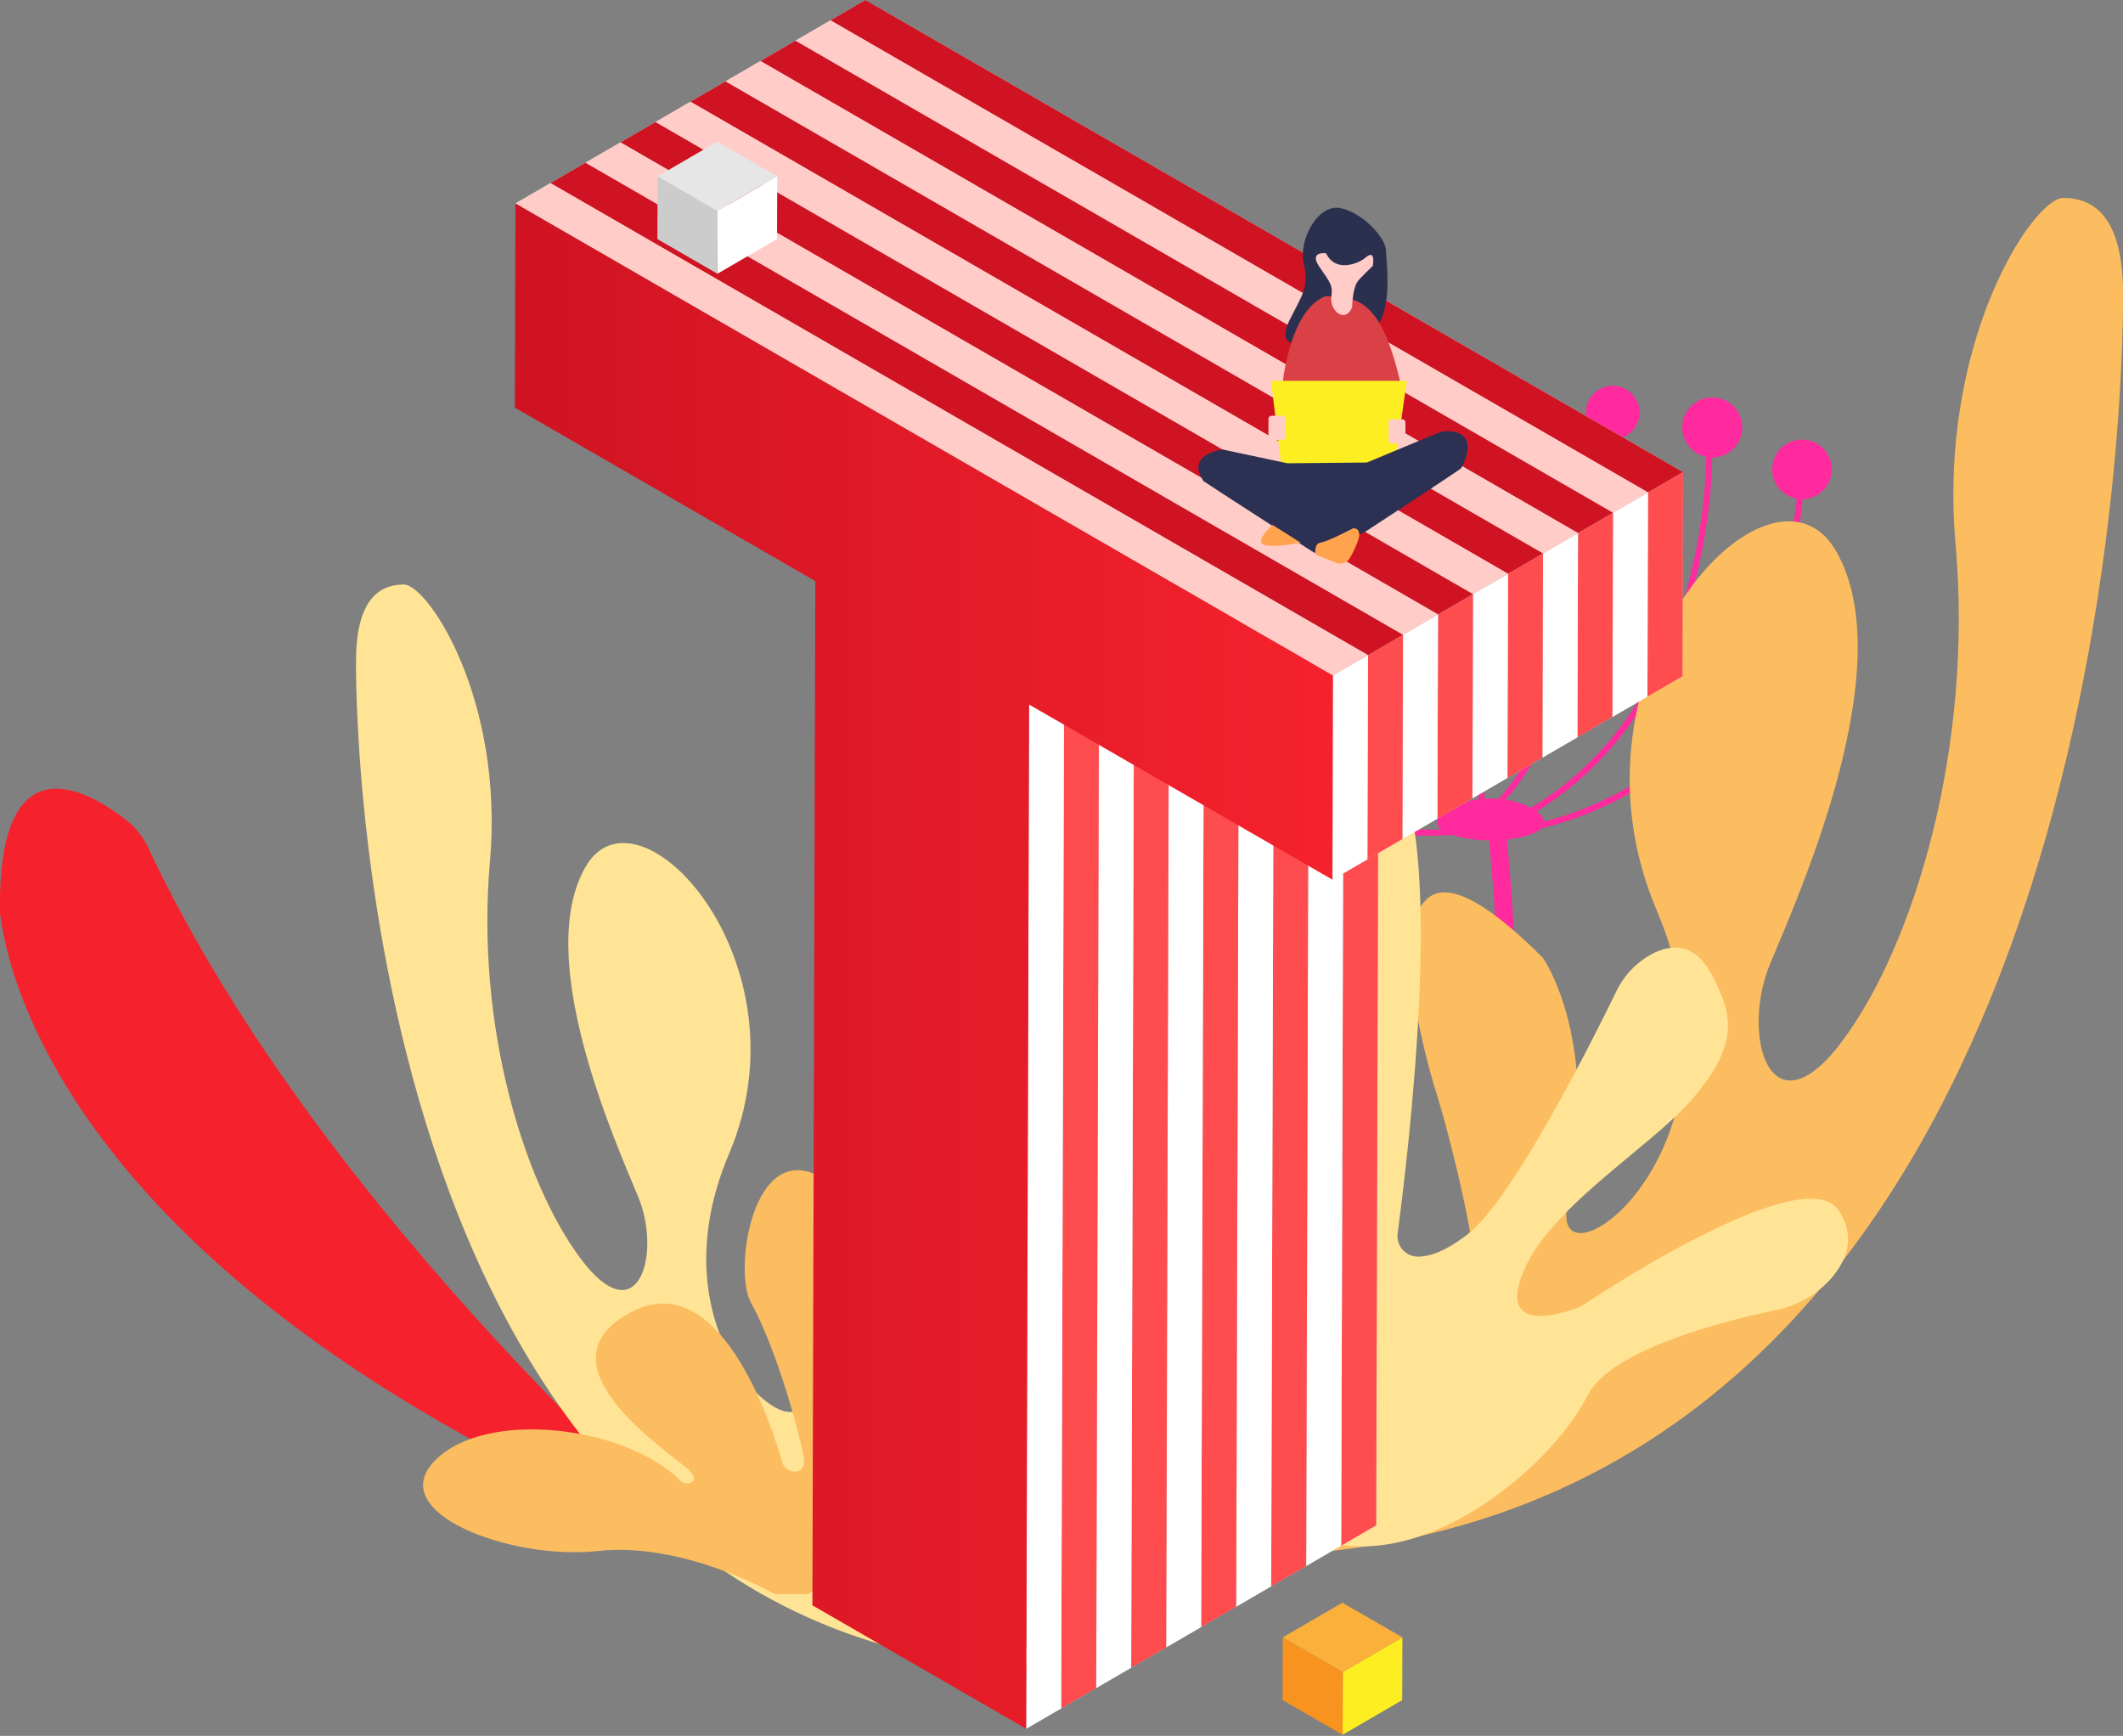 <?xml version="1.0" standalone="no"?><!DOCTYPE svg PUBLIC "-//W3C//DTD SVG 1.1//EN" "http://www.w3.org/Graphics/SVG/1.1/DTD/svg11.dtd"><svg height="699" node-id="1" sillyvg="true" template-height="699" template-width="855" version="1.1" viewBox="0 0 855 699" width="855" xmlns="http://www.w3.org/2000/svg" xmlns:xlink="http://www.w3.org/1999/xlink"><rect x="0" y="0" width="855" height="699" fill="#808080" stroke="none"/><defs node-id="90"><linearGradient gradientUnits="userSpaceOnUse" id="未命名的渐变_25" node-id="5" spreadMethod="pad" x1="-1357.03" x2="-1058.3" y1="346.94" y2="346.94"><stop offset="0" stop-color="#fcbd60"></stop><stop offset="1" stop-color="#ff2a9d"></stop></linearGradient><linearGradient gradientUnits="userSpaceOnUse" id="未命名的渐变_25-2" node-id="8" spreadMethod="pad" x1="-8575.83" x2="-8940.87" y1="352.8" y2="352.8"><stop offset="0" stop-color="#fcbd60"></stop><stop offset="1" stop-color="#ff2a9d"></stop></linearGradient><linearGradient gradientUnits="userSpaceOnUse" id="未命名的渐变_22" node-id="9" spreadMethod="pad" x1="-8686.62" x2="-9017.6" y1="460.53" y2="460.53"><stop offset="0" stop-color="#ffe496"></stop><stop offset="1" stop-color="#ff446f"></stop></linearGradient><linearGradient gradientUnits="userSpaceOnUse" id="未命名的渐变_22-2" node-id="12" spreadMethod="pad" x1="-8608.43" x2="-8900.2" y1="453.69" y2="453.69"><stop offset="0" stop-color="#ffe496"></stop><stop offset="1" stop-color="#ff446f"></stop></linearGradient><linearGradient gradientUnits="userSpaceOnUse" id="未命名的渐变_25-3" node-id="13" spreadMethod="pad" x1="-8548.16" x2="-8873.24" y1="556.55" y2="556.55"><stop offset="0" stop-color="#fcbd60"></stop><stop offset="1" stop-color="#ff2a9d"></stop></linearGradient><linearGradient gradientUnits="userSpaceOnUse" id="未命名的渐变_7" node-id="20" spreadMethod="pad" x1="536.84" x2="207.35" y1="389.02" y2="389.02"><stop offset="0" stop-color="#f5222d"></stop><stop offset="1" stop-color="#cf1322"></stop></linearGradient><clipPath id="clip-path" node-id="14"><path d="M 414.44 283.70 L 555.40 201.78 L 554.23 614.21 L 413.27 696.13 L 414.44 283.70 Z" fill="#000000" fill-rule="nonzero" node-id="129" stroke="none" target-height="494.35" target-width="142.13" target-x="413.27" target-y="201.78"></path></clipPath><clipPath id="clip-path-2" node-id="16"><path d="M 536.84 272.01 L 677.80 190.10 L 677.57 272.32 L 536.61 354.23 L 536.84 272.01 Z" fill="#000000" fill-rule="nonzero" node-id="133" stroke="none" target-height="164.13" target-width="141.19" target-x="536.61" target-y="190.1"></path></clipPath><clipPath id="clip-path-3" node-id="18"><path d="M 207.58 81.92 L 348.54 0.00 L 677.80 190.10 L 536.84 272.01 L 207.58 81.92 Z" fill="#000000" fill-rule="nonzero" node-id="137" stroke="none" target-height="272.01" target-width="470.22" target-x="207.58" target-y="0"></path></clipPath></defs><g node-id="282"><path d="M 737.70 189.00 C 737.69 182.65 732.73 177.41 726.39 177.04 C 720.05 176.68 714.52 181.32 713.78 187.63 C 713.04 193.94 717.35 199.73 723.60 200.84 C 716.46 267.24 684.18 300.01 657.68 315.89 C 646.55 322.52 634.54 327.54 622.00 330.80 C 621.82 329.51 620.70 328.08 618.85 326.73 C 682.00 287.72 689.00 210.00 689.58 184.21 C 696.02 184.20 701.33 179.15 701.64 172.71 C 701.96 166.28 697.17 160.73 690.77 160.09 C 684.36 159.45 678.57 163.95 677.61 170.32 C 676.65 176.69 680.86 182.69 687.17 183.97 C 686.68 209.23 679.82 286.97 616.57 325.30 C 613.39 323.65 609.96 322.53 606.42 322.00 C 642.50 280.43 649.42 199.34 650.71 176.87 C 656.41 176.23 660.61 171.26 660.29 165.54 C 659.97 159.81 655.24 155.34 649.51 155.34 C 643.78 155.34 639.05 159.81 638.73 165.54 C 638.41 171.26 642.61 176.23 648.31 176.87 C 647.00 199.42 640.00 281.18 603.50 321.67 C 602.50 321.59 601.50 321.53 600.38 321.53 C 599.54 321.53 598.71 321.56 597.89 321.62 L 586.62 184.14 C 593.00 183.75 597.96 178.44 597.90 172.05 C 597.83 165.66 592.77 160.43 586.39 160.17 C 580.00 159.91 574.53 164.70 573.95 171.06 C 573.36 177.42 577.86 183.13 584.19 184.04 L 595.49 321.85 C 593.20 322.15 590.94 322.66 588.74 323.37 C 554.16 305.18 543.87 227.52 541.09 196.16 C 547.46 195.65 552.31 190.25 552.13 183.87 C 551.96 177.48 546.81 172.36 540.43 172.20 C 534.04 172.05 528.66 176.92 528.17 183.29 C 527.69 189.65 532.28 195.29 538.61 196.10 C 541.21 227.18 551.08 303.85 585.83 324.50 C 583.98 325.29 582.26 326.36 580.74 327.68 C 519.26 310.26 502.37 239.80 498.12 212.79 C 503.62 211.39 507.08 205.95 506.02 200.37 C 504.95 194.80 499.72 191.02 494.09 191.75 C 488.46 192.49 484.38 197.48 484.77 203.14 C 485.17 208.81 489.91 213.18 495.59 213.12 L 495.73 213.12 C 500.03 240.40 517.09 311.46 579.10 329.71 C 578.86 330.16 578.72 330.66 578.70 331.17 C 578.81 332.35 579.47 333.40 580.47 334.03 C 522.22 335.54 491.00 306.54 475.00 281.21 C 462.88 262.12 457.38 242.35 455.00 231.00 C 459.72 228.34 461.72 222.58 459.67 217.57 C 457.63 212.55 452.17 209.84 446.94 211.23 C 441.70 212.63 438.32 217.70 439.05 223.07 C 439.77 228.44 444.37 232.43 449.79 232.39 C 450.79 232.37 451.78 232.22 452.73 231.94 C 455.18 243.54 460.73 263.32 472.86 282.42 C 488.86 307.67 519.46 336.51 576.00 336.51 C 578.90 336.51 581.91 336.41 585.00 336.25 C 589.77 337.69 594.72 338.41 599.70 338.38 C 614.84 498.22 581.37 533.00 581.00 533.32 L 583.50 535.94 L 585.97 538.58 C 587.48 537.17 622.43 502.43 606.89 338.06 C 613.35 337.38 618.47 335.72 620.75 333.60 C 634.14 330.30 646.97 325.05 658.82 318.00 C 685.82 301.84 718.82 268.50 726.01 201.00 C 732.52 200.83 737.70 195.51 737.70 189.00 Z" fill="url(#未命名的渐变_25)" fill-rule="nonzero" group-id="1" node-id="143" stroke="none" target-height="383.243" target-width="299.38" target-x="438.322" target-y="155.337"></path><path d="M 578.00 438.67 C 575.59 431.44 541.83 306.13 621.36 385.67 C 621.36 385.67 645.45 419.40 631.00 486.85 C 626.18 520.58 708.09 462.76 667.14 366.40 C 626.19 270.04 712.90 176.08 739.40 221.85 C 765.90 267.62 724.94 359.17 712.90 388.08 C 700.86 416.99 712.90 457.94 741.81 419.40 C 770.72 380.86 794.81 301.40 787.58 219.40 C 780.35 137.40 818.90 79.71 830.94 79.71 C 842.98 79.71 855.00 86.94 855.00 118.26 C 855.00 118.26 862.05 601.88 521.54 625.88 C 519.33 626.04 517.23 624.93 516.11 623.02 C 514.99 621.11 515.06 618.73 516.28 616.88 C 523.74 605.53 526.83 591.86 525.00 578.40 C 520.18 539.85 508.14 530.21 493.68 513.40 C 479.22 496.59 510.55 441.13 534.68 496.54 C 558.81 551.95 551.54 568.81 582.86 563.99 C 614.18 559.17 580.45 445.99 578.04 438.72 C 575.63 431.45 539.49 308.63 621.40 385.72" fill="url(#未命名的渐变_25-2)" fill-rule="nonzero" group-id="1" node-id="145" stroke="none" target-height="546.328" target-width="382.83" target-x="479.22" target-y="79.71"></path><path d="M 529.26 508.54 C 530.76 511.24 533.90 512.58 536.88 511.79 C 539.88 510.89 542.88 507.88 542.88 499.45 C 542.88 484.55 529.73 366.32 526.65 338.89 C 526.17 334.55 526.40 330.16 527.35 325.89 C 530.44 311.89 539.43 284.52 559.74 306.68 C 583.41 332.50 566.74 467.85 562.89 496.49 C 562.54 498.79 563.18 501.14 564.64 502.95 C 566.11 504.76 568.27 505.87 570.60 506.00 C 575.15 506.17 581.79 504.26 591.08 497.00 C 609.28 482.84 641.08 419.48 650.80 399.48 C 653.86 392.99 658.90 387.64 665.19 384.20 C 672.82 380.15 682.70 379.10 689.86 393.41 C 697.02 407.72 701.86 419.91 680.22 444.00 C 662.79 463.37 622.40 487.36 612.76 513.86 C 603.12 540.36 636.86 526.00 636.86 526.00 C 636.86 526.00 726.00 465.72 740.45 487.40 C 747.67 498.24 743.45 507.88 737.45 514.81 C 731.54 521.42 723.63 525.92 714.92 527.61 C 695.35 531.67 648.74 543.16 639.28 562.08 C 625.66 589.34 574.28 634.36 530.88 619.90 C 487.48 605.44 526.06 564.49 475.47 533.17 C 424.88 501.85 379.10 434.40 448.97 453.67 C 502.00 468.31 523.61 498.92 529.26 508.54 Z" fill="url(#未命名的渐变_22)" fill-rule="nonzero" group-id="1" node-id="147" stroke="none" target-height="349.84" target-width="368.57" target-x="379.1" target-y="284.52"></path><path d="M 286.85 624.83 C 286.85 624.83 130.47 492.12 59.70 341.38 C 57.71 337.09 54.74 333.32 51.04 330.38 C 36.19 318.68 -1.21 296.18 0.00 367.84 C 1.71 378.60 15.08 517.08 286.85 624.83 Z" fill="#f5222d" fill-rule="nonzero" group-id="1" node-id="149" stroke="none" target-height="328.65" target-width="288.06" target-x="-1.21" target-y="296.18"></path><path d="M 364.87 522.32 C 366.80 516.54 393.78 416.39 330.21 479.96 C 330.21 479.96 310.95 506.96 322.51 560.83 C 326.36 587.83 260.89 541.58 293.63 464.55 C 326.37 387.52 257.00 312.44 235.86 349.00 C 214.72 385.56 247.41 458.78 257.00 481.88 C 266.59 504.98 257.00 537.72 233.89 506.88 C 210.78 476.04 191.53 412.53 197.31 347.06 C 203.09 281.59 172.31 235.38 162.65 235.38 C 152.99 235.38 143.39 241.15 143.39 266.19 C 143.39 266.19 137.76 652.73 409.92 671.91 C 411.68 672.03 413.35 671.14 414.24 669.62 C 415.13 668.11 415.09 666.22 414.13 664.74 C 408.20 655.66 405.75 644.74 407.23 634.00 C 411.08 603.19 420.71 595.49 432.23 582.00 C 443.75 568.51 418.75 524.24 399.50 568.52 C 380.25 612.80 386.05 626.30 361.00 622.45 C 335.95 618.60 362.92 528.10 364.85 522.32 C 366.78 516.54 395.66 418.32 330.19 479.96" fill="url(#未命名的渐变_22-2)" fill-rule="nonzero" group-id="1" node-id="151" stroke="none" target-height="436.647" target-width="305.99" target-x="137.76" target-y="235.38"></path><path d="M 312.00 641.89 C 312.00 641.89 275.42 620.71 240.76 624.56 C 206.10 628.41 154.12 609.16 175.30 588.00 C 196.03 567.27 251.79 574.20 274.01 596.16 C 275.18 597.40 277.02 597.71 278.53 596.92 C 279.75 596.20 280.26 594.76 277.35 591.85 C 271.58 586.07 213.81 549.49 254.25 528.31 C 289.95 509.60 310.64 573.47 315.00 588.67 C 315.63 591.11 317.92 592.76 320.44 592.57 C 322.60 592.33 324.53 590.89 323.57 586.07 C 320.90 572.72 312.01 541.78 302.38 524.45 C 295.64 512.32 302.38 462.84 327.38 472.45 C 352.38 482.06 364.00 528.29 364.00 557.17 C 364.00 568.72 373.63 549.47 373.63 549.47 C 373.63 549.47 406.36 458.97 421.77 491.70 C 437.18 524.43 412.26 580.15 396.77 595.70 C 390.99 601.48 406.39 597.62 406.39 597.62 C 406.39 597.62 485.34 578.37 494.97 613.03 C 504.60 647.69 379.44 605.33 325.52 641.91 Z" fill="url(#未命名的渐变_25-3)" fill-rule="nonzero" group-id="1" node-id="153" stroke="none" target-height="188.72" target-width="350.48" target-x="154.12" target-y="458.97"></path><g node-id="283"><path d="M 414.44 283.70 L 555.40 201.78 L 554.23 614.21 L 413.27 696.13 L 414.44 283.70 Z" fill="#c5c5c5" fill-rule="nonzero" group-id="1,2" node-id="157" stroke="none" target-height="494.35" target-width="142.13" target-x="413.27" target-y="201.78"></path><g node-id="287"><g clip-path="url(#clip-path)" group-id="1,2,6" node-id="161"><path d="M 554.23 614.21 L 555.40 201.79 L 541.31 209.98 L 540.14 622.40 L 554.23 614.21" fill="#ff4d4f" fill-rule="nonzero" group-id="1,2,6,9" node-id="163" stroke="none" target-height="420.61" target-width="15.26" target-x="540.14" target-y="201.79"></path><path d="M 540.14 622.40 L 541.31 209.98 L 527.21 218.17 L 526.04 630.59 L 540.14 622.40" fill="#ffffff" fill-rule="nonzero" group-id="1,2,6,9" node-id="165" stroke="none" target-height="420.61" target-width="15.27" target-x="526.04" target-y="209.98"></path><path d="M 526.04 630.59 L 527.21 218.17 L 513.12 226.36 L 511.94 638.78 L 526.04 630.59" fill="#ff4d4f" fill-rule="nonzero" group-id="1,2,6,9" node-id="167" stroke="none" target-height="420.61" target-width="15.27" target-x="511.94" target-y="218.17"></path><path d="M 511.94 638.78 L 513.12 226.36 L 499.02 234.56 L 497.85 646.98 L 511.94 638.78" fill="#ffffff" fill-rule="nonzero" group-id="1,2,6,9" node-id="169" stroke="none" target-height="420.62" target-width="15.27" target-x="497.85" target-y="226.36"></path><path d="M 497.85 646.98 L 499.02 234.56 L 484.92 242.75 L 483.75 655.17 L 497.85 646.98" fill="#ff4d4f" fill-rule="nonzero" group-id="1,2,6,9" node-id="171" stroke="none" target-height="420.61" target-width="15.27" target-x="483.75" target-y="234.56"></path><path d="M 483.75 655.17 L 484.92 242.75 L 470.83 250.94 L 469.66 663.36 L 483.75 655.17" fill="#ffffff" fill-rule="nonzero" group-id="1,2,6,9" node-id="173" stroke="none" target-height="420.61" target-width="15.26" target-x="469.66" target-y="242.75"></path><path d="M 469.66 663.36 L 470.83 250.94 L 456.73 259.13 L 455.56 671.55 L 469.66 663.36" fill="#ff4d4f" fill-rule="nonzero" group-id="1,2,6,9" node-id="175" stroke="none" target-height="420.61" target-width="15.27" target-x="455.56" target-y="250.94"></path><path d="M 455.56 671.55 L 456.73 259.13 L 442.64 267.32 L 441.47 679.74 L 455.56 671.55" fill="#ffffff" fill-rule="nonzero" group-id="1,2,6,9" node-id="177" stroke="none" target-height="420.61" target-width="15.26" target-x="441.47" target-y="259.13"></path><path d="M 441.47 679.74 L 442.64 267.32 L 428.54 275.51 L 427.37 687.93 L 441.47 679.74" fill="#ff4d4f" fill-rule="nonzero" group-id="1,2,6,9" node-id="179" stroke="none" target-height="420.61" target-width="15.27" target-x="427.37" target-y="267.32"></path><path d="M 427.37 687.93 L 428.54 275.51 L 414.44 283.70 L 413.27 696.13 L 427.37 687.93" fill="#ffffff" fill-rule="nonzero" group-id="1,2,6,9" node-id="181" stroke="none" target-height="420.62" target-width="15.27" target-x="413.27" target-y="275.51"></path></g></g><path d="M 536.84 272.01 L 677.80 190.10 L 677.57 272.32 L 536.61 354.23 L 536.84 272.01 Z" fill="#c5c5c5" fill-rule="nonzero" group-id="1,2" node-id="185" stroke="none" target-height="164.13" target-width="141.19" target-x="536.61" target-y="190.1"></path><g clip-path="url(#clip-path-2)" group-id="1,2,7" node-id="189"><path d="M 677.57 272.32 L 677.80 190.10 L 663.70 198.29 L 663.47 280.51 L 677.57 272.32" fill="#ff4d4f" fill-rule="nonzero" group-id="1,2,7,10" node-id="191" stroke="none" target-height="90.41" target-width="14.33" target-x="663.47" target-y="190.1"></path><path d="M 663.47 280.51 L 663.70 198.29 L 649.61 206.48 L 649.37 288.70 L 663.47 280.51" fill="#ffffff" fill-rule="nonzero" group-id="1,2,7,10" node-id="193" stroke="none" target-height="90.41" target-width="14.33" target-x="649.37" target-y="198.29"></path><path d="M 649.37 288.70 L 649.61 206.48 L 635.51 214.67 L 635.28 296.89 L 649.37 288.70" fill="#ff4d4f" fill-rule="nonzero" group-id="1,2,7,10" node-id="195" stroke="none" target-height="90.41" target-width="14.33" target-x="635.28" target-y="206.48"></path><path d="M 635.28 296.89 L 635.51 214.67 L 621.41 222.86 L 621.18 305.08 L 635.28 296.89" fill="#ffffff" fill-rule="nonzero" group-id="1,2,7,10" node-id="197" stroke="none" target-height="90.41" target-width="14.33" target-x="621.18" target-y="214.67"></path><path d="M 621.18 305.08 L 621.41 222.86 L 607.32 231.06 L 607.09 313.27 L 621.18 305.08" fill="#ff4d4f" fill-rule="nonzero" group-id="1,2,7,10" node-id="199" stroke="none" target-height="90.41" target-width="14.32" target-x="607.09" target-y="222.86"></path><path d="M 607.09 313.27 L 607.32 231.06 L 593.23 239.25 L 592.99 321.46 L 607.09 313.27" fill="#ffffff" fill-rule="nonzero" group-id="1,2,7,10" node-id="201" stroke="none" target-height="90.4" target-width="14.33" target-x="592.99" target-y="231.06"></path><path d="M 592.99 321.46 L 593.23 239.25 L 579.13 247.44 L 578.89 329.66 L 592.99 321.46" fill="#ff4d4f" fill-rule="nonzero" group-id="1,2,7,10" node-id="203" stroke="none" target-height="90.41" target-width="14.34" target-x="578.89" target-y="239.25"></path><path d="M 578.89 329.66 L 579.13 247.44 L 565.03 255.63 L 564.80 337.85 L 578.89 329.66" fill="#ffffff" fill-rule="nonzero" group-id="1,2,7,10" node-id="205" stroke="none" target-height="90.41" target-width="14.33" target-x="564.8" target-y="247.44"></path><path d="M 564.80 337.85 L 565.03 255.63 L 550.93 263.82 L 550.70 346.04 L 564.80 337.85" fill="#ff4d4f" fill-rule="nonzero" group-id="1,2,7,10" node-id="207" stroke="none" target-height="90.41" target-width="14.33" target-x="550.7" target-y="255.63"></path><path d="M 550.70 346.04 L 550.93 263.82 L 536.84 272.01 L 536.61 354.23 L 550.70 346.04" fill="#ffffff" fill-rule="nonzero" group-id="1,2,7,10" node-id="209" stroke="none" target-height="90.41" target-width="14.32" target-x="536.61" target-y="263.82"></path></g><path d="M 207.58 81.92 L 348.54 0.00 L 677.80 190.10 L 536.84 272.01 L 207.58 81.92 Z" fill="#dcdcdc" fill-rule="nonzero" group-id="1,2" node-id="213" stroke="none" target-height="272.01" target-width="470.22" target-x="207.58" target-y="0"></path><g clip-path="url(#clip-path-3)" group-id="1,2,8" node-id="217"><path d="M 677.80 190.10 L 348.54 0.00 L 334.45 8.19 L 663.70 198.29 L 677.80 190.10" fill="#cf1322" fill-rule="nonzero" group-id="1,2,8,11" node-id="219" stroke="none" target-height="198.29" target-width="343.35" target-x="334.45" target-y="0"></path><path d="M 663.70 198.29 L 334.45 8.19 L 320.35 16.39 L 649.61 206.48 L 663.70 198.29" fill="#ffccc7" fill-rule="nonzero" group-id="1,2,8,11" node-id="221" stroke="none" target-height="198.29" target-width="343.35" target-x="320.35" target-y="8.19"></path><path d="M 649.61 206.48 L 320.35 16.39 L 306.26 24.58 L 635.51 214.67 L 649.61 206.48" fill="#cf1322" fill-rule="nonzero" group-id="1,2,8,11" node-id="223" stroke="none" target-height="198.28" target-width="343.35" target-x="306.26" target-y="16.39"></path><path d="M 635.51 214.67 L 306.26 24.58 L 292.16 32.77 L 621.41 222.86 L 635.51 214.67" fill="#ffccc7" fill-rule="nonzero" group-id="1,2,8,11" node-id="225" stroke="none" target-height="198.28" target-width="343.35" target-x="292.16" target-y="24.58"></path><path d="M 621.41 222.86 L 292.16 32.77 L 278.06 40.96 L 607.32 231.05 L 621.41 222.86" fill="#cf1322" fill-rule="nonzero" group-id="1,2,8,11" node-id="227" stroke="none" target-height="198.28" target-width="343.35" target-x="278.06" target-y="32.77"></path><path d="M 607.32 231.05 L 278.06 40.96 L 263.97 49.15 L 593.22 239.25 L 607.32 231.05" fill="#ffccc7" fill-rule="nonzero" group-id="1,2,8,11" node-id="229" stroke="none" target-height="198.29" target-width="343.35" target-x="263.97" target-y="40.96"></path><path d="M 593.22 239.25 L 263.97 49.15 L 249.87 57.34 L 579.13 247.44 L 593.22 239.25" fill="#cf1322" fill-rule="nonzero" group-id="1,2,8,11" node-id="231" stroke="none" target-height="198.29" target-width="343.35" target-x="249.87" target-y="49.15"></path><path d="M 579.13 247.44 L 249.87 57.34 L 235.78 65.53 L 565.03 255.63 L 579.13 247.44" fill="#ffccc7" fill-rule="nonzero" group-id="1,2,8,11" node-id="233" stroke="none" target-height="198.29" target-width="343.35" target-x="235.78" target-y="57.34"></path><path d="M 565.03 255.63 L 235.78 65.53 L 221.68 73.73 L 550.93 263.82 L 565.03 255.63" fill="#cf1322" fill-rule="nonzero" group-id="1,2,8,11" node-id="235" stroke="none" target-height="198.29" target-width="343.35" target-x="221.68" target-y="65.53"></path><path d="M 550.93 263.82 L 221.68 73.73 L 207.59 81.92 L 536.84 272.01 L 550.93 263.82" fill="#ffccc7" fill-rule="nonzero" group-id="1,2,8,11" node-id="237" stroke="none" target-height="198.28" target-width="343.34" target-x="207.59" target-y="73.73"></path></g><path d="M 536.84 272.01 L 536.61 354.23 L 414.44 283.70 L 413.27 696.13 L 327.18 646.42 L 328.35 234.00 L 207.35 164.14 L 207.58 81.92 L 536.84 272.01 Z" fill="url(#未命名的渐变_7)" fill-rule="nonzero" group-id="1,2" node-id="241" stroke="none" target-height="614.21" target-width="329.49" target-x="207.35" target-y="81.92"></path></g><path d="M 521.43 138.20 C 521.43 138.20 514.43 138.65 519.43 128.73 C 524.43 118.81 527.31 115.44 525.06 106.21 C 522.81 96.98 530.69 81.43 540.38 83.91 C 550.07 86.39 558.17 96.52 558.17 100.80 C 558.17 105.08 561.33 124.68 553.44 132.80 C 545.55 140.92 521.43 138.20 521.43 138.20 Z" fill="#2b304f" fill-rule="nonzero" group-id="1" node-id="244" stroke="none" target-height="59.49" target-width="46.9" target-x="514.43" target-y="81.43"></path><path d="M 516.25 156.89 C 516.25 156.89 518.73 125.02 533.82 119.27 C 547.82 119.27 556.46 121.86 564.12 154.53 C 520.87 159.71 516.25 156.89 516.25 156.89 Z" fill="#da4147" fill-rule="nonzero" group-id="1" node-id="246" stroke="none" target-height="40.44" target-width="47.87" target-x="516.25" target-y="119.27"></path><path d="M 511.90 153.36 L 566.56 153.36 L 561.61 188.50 L 539.23 193.01 L 516.25 189.41 L 511.90 153.36 Z" fill="#fcee21" fill-rule="nonzero" group-id="1" node-id="248" stroke="none" target-height="39.65" target-width="54.66" target-x="511.9" target-y="153.36"></path><path d="M 534.05 102.00 C 534.05 102.00 526.95 101.00 531.34 107.41 C 535.73 113.82 536.84 114.89 536.19 119.23 C 535.29 125.23 541.82 130.38 544.52 123.74 C 544.86 117.09 545.87 114.74 546.66 113.49 C 547.45 112.24 552.86 107.07 552.86 107.07 C 552.86 107.07 554.27 99.92 549.86 103.80 C 547.46 105.90 538.00 110.15 534.05 102.00 Z" fill="#ffccc7" fill-rule="nonzero" group-id="1" node-id="250" stroke="none" target-height="30.46" target-width="27.32" target-x="526.95" target-y="99.92"></path><path d="M 560.49 168.83 L 564.82 168.83 C 565.46 168.85 565.97 169.36 566.00 170.00 L 566.00 177.00 C 566.00 177.85 565.31 178.54 564.46 178.54 L 560.46 178.54 C 559.79 178.54 559.24 177.99 559.24 177.32 L 559.24 170.00 C 559.27 169.33 559.82 168.81 560.49 168.83 Z" fill="#ffccc7" fill-rule="nonzero" group-id="1" node-id="252" stroke="none" target-height="9.727" target-width="6.76" target-x="559.24" target-y="168.813"></path><path d="M 516.39 177.17 L 512.39 177.17 L 511.79 177.05 L 511.31 176.73 L 510.98 176.25 L 510.85 175.65 L 510.85 168.65 L 510.95 168.17 L 511.21 167.79 L 511.59 167.53 L 512.07 167.43 L 516.40 167.43 L 516.88 167.53 L 517.26 167.79 L 517.52 168.17 L 517.62 168.65 L 517.62 175.95 L 517.53 176.42 L 517.26 176.82 L 516.86 177.08 L 516.39 177.17 Z" fill="#ffccc7" fill-rule="nonzero" group-id="1,3" node-id="256" stroke="none" target-height="9.74" target-width="6.77" target-x="510.85" target-y="167.43"></path><path d="M 518.50 186.55 L 492.37 181.00 C 492.37 181.00 477.21 182.80 484.71 193.76 C 494.93 200.52 529.32 222.60 529.32 222.60 L 549.74 214.19 C 549.74 214.19 588.34 188.96 588.49 188.51 C 588.64 188.06 597.65 172.66 580.98 173.68 C 580.98 173.49 550.49 186.25 550.49 186.25 Z" fill="#2c3154" fill-rule="nonzero" group-id="1" node-id="259" stroke="none" target-height="49.94" target-width="120.44" target-x="477.21" target-y="172.66"></path><path d="M 529.77 223.30 C 529.77 223.30 529.09 218.80 531.91 218.46 C 534.73 218.12 545.00 212.71 545.00 212.71 C 545.00 212.71 548.83 212.38 546.81 218.01 C 545.95 220.34 544.89 222.58 543.64 224.72 C 542.51 226.66 540.12 227.47 538.04 226.63 Z" fill="#ffa34e" fill-rule="nonzero" group-id="1" node-id="261" stroke="none" target-height="15.093" target-width="19.74" target-x="529.09" target-y="212.38"></path><path d="M 512.53 211.41 C 512.53 211.41 505.53 217.41 508.71 219.18 C 511.89 220.95 523.80 218.50 523.80 218.50 Z" fill="#ffa34e" fill-rule="nonzero" group-id="1" node-id="263" stroke="none" target-height="9.54" target-width="18.27" target-x="505.53" target-y="211.41"></path><path d="M 313.01 71.01 L 312.94 96.28 L 288.93 110.23 L 289.00 84.96 L 313.01 71.01 Z" fill="#ffffff" fill-rule="nonzero" group-id="1,4" node-id="267" stroke="none" target-height="39.22" target-width="24.08" target-x="288.93" target-y="71.01"></path><path d="M 289.00 84.96 L 288.93 110.23 L 264.76 96.28 L 264.83 71.01 L 289.00 84.96 Z" fill="#cccccc" fill-rule="nonzero" group-id="1,4" node-id="269" stroke="none" target-height="39.22" target-width="24.24" target-x="264.76" target-y="71.01"></path><path d="M 313.01 71.01 L 289.00 84.96 L 264.83 71.01 L 288.84 57.05 L 313.01 71.01 Z" fill="#e6e6e6" fill-rule="nonzero" group-id="1,4" node-id="271" stroke="none" target-height="27.91" target-width="48.18" target-x="264.83" target-y="57.05"></path><path d="M 564.79 659.33 L 564.71 684.60 L 540.71 698.55 L 540.78 673.28 L 564.79 659.33 Z" fill="#fcee21" fill-rule="nonzero" group-id="1,5" node-id="276" stroke="none" target-height="39.22" target-width="24.08" target-x="540.71" target-y="659.33"></path><path d="M 540.78 673.28 L 540.71 698.55 L 516.54 684.60 L 516.61 659.33 L 540.78 673.28 Z" fill="#f7931e" fill-rule="nonzero" group-id="1,5" node-id="278" stroke="none" target-height="39.22" target-width="24.24" target-x="516.54" target-y="659.33"></path><path d="M 564.79 659.33 L 540.78 673.28 L 516.61 659.33 L 540.62 645.38 L 564.79 659.33 Z" fill="#fbb03b" fill-rule="nonzero" group-id="1,5" node-id="280" stroke="none" target-height="27.9" target-width="48.18" target-x="516.61" target-y="645.38"></path></g></svg>